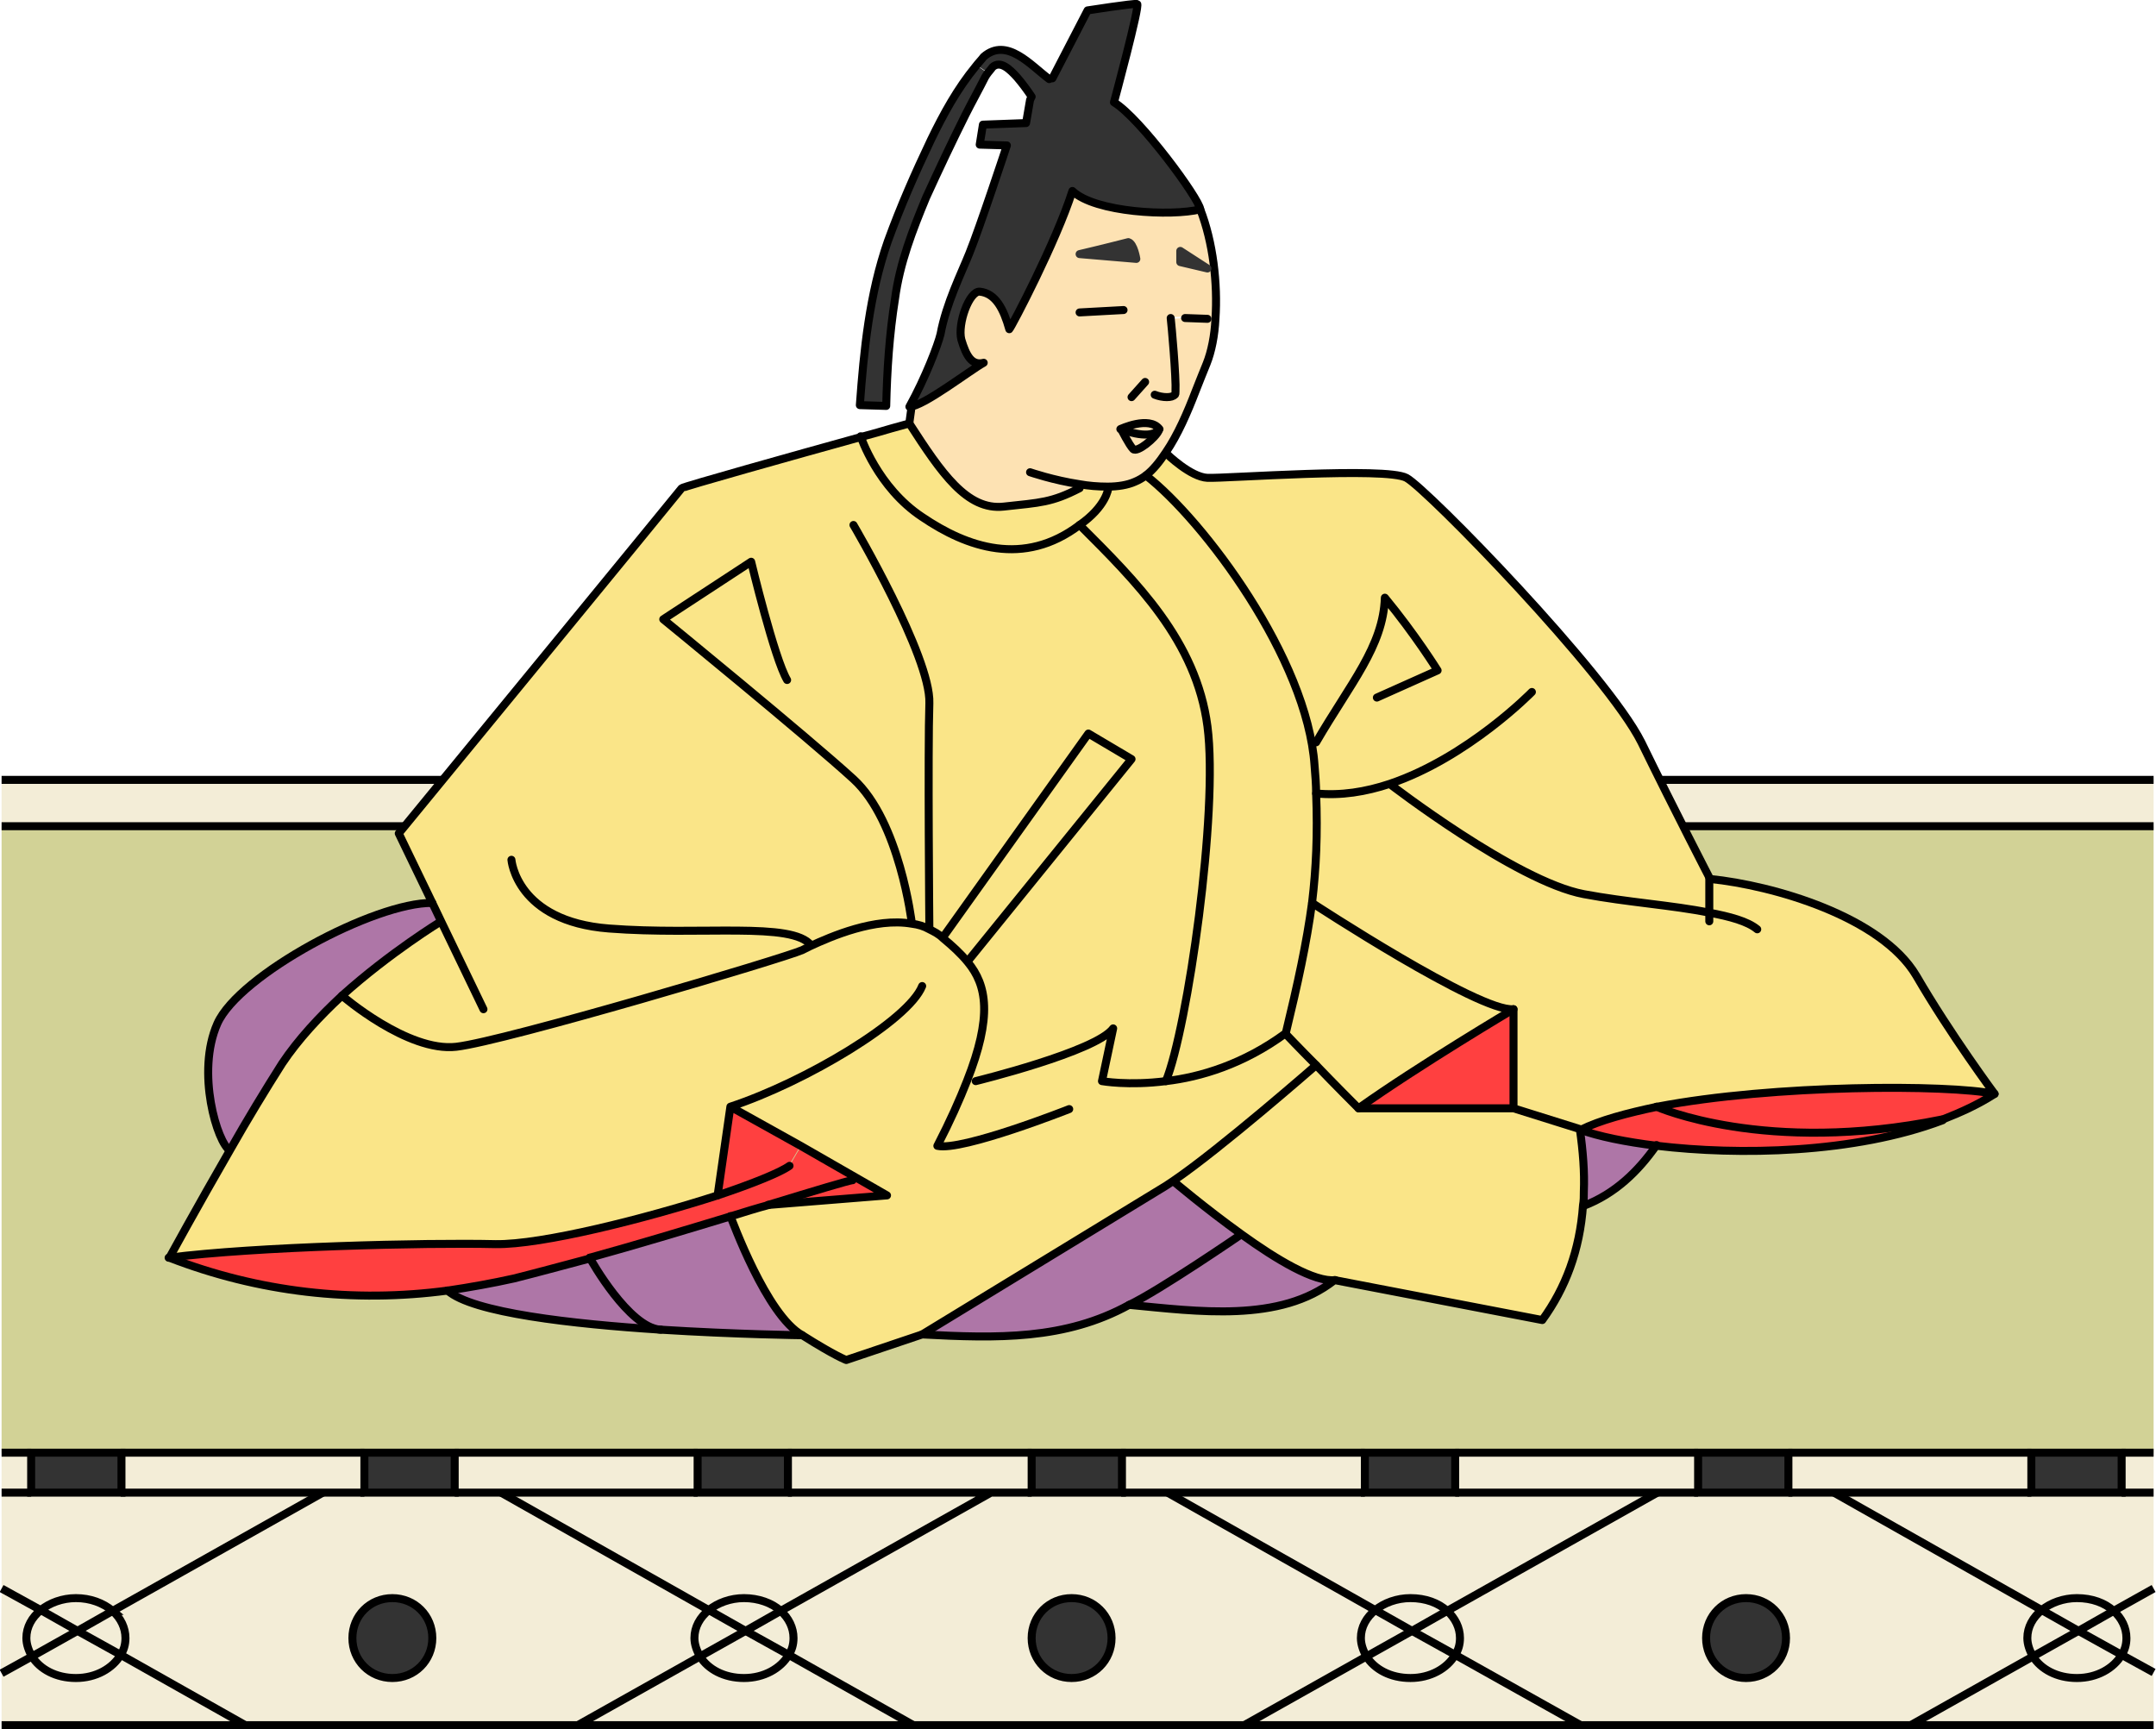 <svg xmlns="http://www.w3.org/2000/svg" xml:space="preserve" id="レイヤー_1" x="0" y="0" style="enable-background:new 0 0 269.8 216.4" version="1.1" viewBox="0 0 269.8 216.4"><style>.st0{fill:#f3edd7}.st1{fill:#333}.st3{fill:none;stroke:#000;stroke-miterlimit:10}.st4{fill:#fae588}.st5{fill:#ff4040}.st6{fill:#ae76a7}.st7{fill:#fde2b3}.st8,.st9{fill:none;stroke:#000;stroke-linecap:round;stroke-linejoin:round}.st9{fill:#333;stroke:#333;stroke-miterlimit:10}</style><g id="_畳"><path d="M.2 181.8h3.6v5H.2zM269.5 209.3v6.6h-30.4l15.3-8.6c1 1.6 3.1 2.7 5.5 2.7s4.6-1.2 5.6-2.9l4 2.2z" class="st0"/><path d="M269.5 198.8v10.5l-4-2.2c.4-.6.6-1.4.6-2.1 0-1.3-.6-2.5-1.6-3.4l5-2.8z" class="st0"/><path d="M269.5 186.8v12l-5 2.8c-1.1-1-2.8-1.6-4.6-1.6s-3.3.6-4.4 1.5l-26-14.6h40v-.1zM269.5 97.6v5.8H.2v-5.8zM265.5 181.8h4v5h-4z" class="st0"/><path d="M266.1 205c0 .8-.2 1.5-.6 2.1l-5.4-3 4.4-2.5c1 .9 1.6 2.1 1.6 3.4z" class="st0"/><path d="m260.1 204.1 5.4 3c-1 1.7-3.1 2.9-5.6 2.9s-4.5-1.1-5.5-2.7l5.7-3.2z" class="st0"/><path d="M254.2 181.8h11.3v5h-11.3z" class="st1"/><path d="m264.5 201.6-4.4 2.5-4.6-2.6c1.1-.9 2.7-1.5 4.4-1.5 1.9 0 3.5.6 4.6 1.6z" class="st0"/><path d="m260.1 204.1-5.7 3.2c-.4-.7-.7-1.5-.7-2.3 0-1.4.7-2.6 1.8-3.5l4.6 2.6z" class="st0"/><path d="m229.5 186.8 26 14.6c-1.1.9-1.8 2.1-1.8 3.5 0 .8.2 1.6.7 2.3l-15.3 8.6h-41.4l-15.6-8.8c.4-.6.6-1.4.6-2.1 0-1.3-.6-2.5-1.6-3.4l26.3-14.8 22.1.1zm-6 18.2c0-2.8-2.2-5-5-5s-5 2.2-5 5 2.2 5 5 5 5-2.2 5-5z" class="st0"/><path d="M254.2 186.8h-30.4v-5h30.4z" class="st0"/><path d="M212.5 181.8h11.3v5h-11.3zM218.5 200c2.8 0 5 2.2 5 5s-2.2 5-5 5-5-2.2-5-5 2.3-5 5-5z" class="st1"/><path d="m207.4 186.8-26.3 14.8c-1.1-1-2.8-1.6-4.6-1.6s-3.3.6-4.4 1.5l-26-14.6h61.3v-.1zM182.1 186.8v-5h30.4v5h-5.1zM197.8 215.9h-42l15.3-8.6c1 1.6 3.1 2.7 5.5 2.7s4.6-1.2 5.6-2.9l15.6 8.8z" class="st0"/><path d="M182.7 205c0 .8-.2 1.5-.6 2.1l-5.4-3 4.4-2.5c1 .9 1.6 2.1 1.6 3.4z" class="st0"/><path d="m176.7 204.1 5.4 3c-1 1.7-3.1 2.9-5.6 2.9s-4.5-1.1-5.5-2.7l5.7-3.2z" class="st0"/><path d="M170.8 181.8h11.3v5h-11.3z" class="st1"/><path d="M176.5 200c1.8 0 3.4.6 4.6 1.6l-4.4 2.5-4.6-2.6c1.1-.9 2.7-1.5 4.4-1.5z" class="st0"/><path d="m176.7 204.1-5.7 3.2c-.4-.7-.7-1.5-.7-2.3 0-1.4.7-2.6 1.8-3.5l4.6 2.6z" class="st0"/><path d="m146.1 186.8 26 14.6c-1.1.9-1.8 2.1-1.8 3.5 0 .8.2 1.6.7 2.3l-15.3 8.6h-41.4L98.7 207c.4-.6.6-1.4.6-2.1 0-1.3-.6-2.5-1.6-3.4l26.3-14.8 22.1.1zm-7 18.2c0-2.8-2.2-5-5-5s-5 2.2-5 5 2.2 5 5 5 5-2.2 5-5z" class="st0"/><path d="M170.8 186.8h-30.5v-5h30.5z" class="st0"/><path d="M129.1 181.8h11.3v5h-11.3zM134.1 200c2.8 0 5 2.2 5 5s-2.2 5-5 5-5-2.2-5-5 2.2-5 5-5z" class="st1"/><path d="m124 186.8-26.3 14.8c-1.1-1-2.8-1.6-4.6-1.6s-3.3.6-4.4 1.5l-26-14.6H124zM129.1 186.8H98.6v-5h30.5zM114.3 215.9h-42l15.3-8.6c1 1.6 3.1 2.7 5.5 2.7s4.6-1.2 5.6-2.9l15.6 8.8z" class="st0"/><path d="M99.3 205c0 .8-.2 1.5-.6 2.1l-5.4-3 4.4-2.5c1 .9 1.6 2.1 1.6 3.4z" class="st0"/><path d="m93.3 204.1 5.4 3c-1 1.7-3.1 2.9-5.6 2.9s-4.5-1.1-5.5-2.7l5.7-3.2z" class="st0"/><path d="M87.3 181.8h11.3v5H87.3z" class="st1"/><path d="M93.1 200c1.8 0 3.4.6 4.6 1.6l-4.4 2.5-4.6-2.6c1.1-.9 2.7-1.5 4.4-1.5z" class="st0"/><path d="m93.3 204.1-5.7 3.2c-.4-.7-.7-1.5-.7-2.3 0-1.4.7-2.6 1.8-3.5l4.6 2.6z" class="st0"/><path d="m62.7 186.8 26 14.6c-1.1.9-1.8 2.1-1.8 3.5 0 .8.2 1.6.7 2.3l-15.3 8.6H30.7L15.1 207c.4-.6.6-1.4.6-2.1 0-1.3-.6-2.5-1.6-3.4l26.3-14.8 22.3.1zM54.1 205c0-2.8-2.2-5-5-5s-5 2.2-5 5 2.2 5 5 5 5-2.2 5-5z" class="st0"/><path d="M87.3 186.8H56.9v-5h30.4z" class="st0"/><path d="M45.6 181.8h11.3v5H45.6zM49.1 200c2.8 0 5 2.2 5 5s-2.2 5-5 5-5-2.2-5-5 2.2-5 5-5z" class="st1"/><path d="M45.6 186.8H15.1v-5h30.5zM30.7 215.9H.2v-6.5l3.8-2.1c1 1.6 3.1 2.7 5.5 2.7s4.6-1.2 5.6-2.9l15.6 8.8zM15.7 205c0 .8-.2 1.5-.6 2.1l-5.4-3 4.4-2.5c1 .9 1.6 2.1 1.6 3.4z" class="st0"/><path d="M3.9 181.8h11.3v5H3.9z" class="st1"/><path d="m9.7 204.1 5.4 3c-1 1.7-3.1 2.9-5.6 2.9S5 208.9 4 207.3l5.7-3.2zM9.5 200c1.8 0 3.4.6 4.6 1.6l-4.4 2.5-4.6-2.6c1.1-.9 2.7-1.5 4.4-1.5z" class="st0"/><path d="M9.7 204.1 4 207.3c-.4-.7-.7-1.5-.7-2.3 0-1.4.7-2.6 1.8-3.5l4.6 2.6zM.2 198.8l4.8 2.7c-1.1.9-1.8 2.1-1.8 3.5 0 .8.2 1.6.7 2.3l-3.8 2.1.1-10.6z" class="st0"/><path d="M212.5 181.8H.2v-78.4H269.5v78.4h-45.7z" style="fill:#d2d296"/><path d="M.2 186.8h40.1L14 201.6c-1.1-1-2.8-1.6-4.6-1.6s-3.3.6-4.4 1.5l-4.8-2.7v-12z" class="st0"/><path d="M269.5 215.9H.2M.2 97.6h269.3M.2 103.4h269.3M265.5 181.8h4M223.8 181.8h30.4M182.1 181.8h30.4M140.3 181.8h30.5M98.6 181.8h30.5M56.9 181.8h30.4M15.1 181.8h30.5M.2 181.8h3.7M265.5 186.8h4M223.8 186.8h30.4M182.1 186.8h30.4M140.3 186.8h30.5M98.6 186.8h30.5M56.9 186.8H87.3M15.1 186.8h30.5M.2 186.8h3.7M72.3 215.9l15.3-8.6 5.7-3.2 4.4-2.5 26.3-14.8" class="st3"/><path d="m114.3 215.9-15.6-8.8-5.4-3-4.6-2.6-26-14.7M139.1 205c0 2.8-2.2 5-5 5s-5-2.2-5-5 2.2-5 5-5 5 2.2 5 5zM223.5 205c0 2.8-2.2 5-5 5s-5-2.2-5-5 2.2-5 5-5 5 2.2 5 5z" class="st3"/><path d="M97.7 201.6c1 .9 1.6 2.1 1.6 3.4 0 .8-.2 1.5-.6 2.1-1 1.7-3.1 2.9-5.6 2.9s-4.5-1.1-5.5-2.7c-.4-.7-.7-1.5-.7-2.3 0-1.4.7-2.6 1.8-3.5 1.1-.9 2.7-1.5 4.4-1.5 1.8 0 3.5.6 4.6 1.6zM.2 209.4l3.8-2.1 5.7-3.2 4.4-2.5 26.3-14.8" class="st3"/><path d="m30.7 215.9-15.6-8.8-5.4-3-4.6-2.6-4.9-2.7" class="st3"/><path d="M14.1 201.6c1 .9 1.6 2.1 1.6 3.4 0 .8-.2 1.5-.6 2.1-1 1.7-3.1 2.9-5.6 2.9S5 208.9 4 207.3c-.4-.7-.7-1.5-.7-2.3 0-1.4.7-2.6 1.8-3.5 1.1-.9 2.7-1.5 4.4-1.5 1.8 0 3.4.6 4.6 1.6zM155.7 215.9l15.3-8.6 5.7-3.2 4.4-2.5 26.3-14.8" class="st3"/><path d="m197.8 215.9-15.7-8.8-5.4-3-4.6-2.6-26-14.7" class="st3"/><path d="M181.1 201.6c1 .9 1.6 2.1 1.6 3.4 0 .8-.2 1.5-.6 2.1-1 1.7-3.1 2.9-5.6 2.9s-4.5-1.1-5.5-2.7c-.4-.7-.7-1.5-.7-2.3 0-1.4.7-2.6 1.8-3.5 1.1-.9 2.7-1.5 4.4-1.5 1.9 0 3.5.6 4.6 1.6zM239.1 215.9l15.3-8.6 5.7-3.2 4.4-2.5 5-2.8" class="st3"/><path d="m269.5 209.3-4-2.2-5.4-3-4.6-2.6-26-14.7" class="st3"/><path d="M264.5 201.6c1 .9 1.6 2.1 1.6 3.4 0 .8-.2 1.5-.6 2.1-1 1.7-3.1 2.9-5.6 2.9s-4.5-1.1-5.5-2.7c-.4-.7-.7-1.5-.7-2.3 0-1.4.7-2.6 1.8-3.5 1.1-.9 2.7-1.5 4.4-1.5 1.9 0 3.5.6 4.6 1.6zM54.1 205c0 2.8-2.2 5-5 5s-5-2.2-5-5 2.2-5 5-5 5 2.2 5 5zM3.9 181.8h11.3v5H3.9zM45.6 181.8h11.3v5H45.6zM87.3 181.8h11.3v5H87.3zM129.1 181.8h11.3v5h-11.3zM170.8 181.8h11.3v5h-11.3zM212.5 181.8h11.3v5h-11.3zM254.2 181.8h11.3v5h-11.3z" class="st3"/></g><g id="_レイヤー_2"><path d="M213.9 114.1v-4.2c7.9.8 21.4 4.7 25.8 12.1 4.3 7.4 9.8 14.8 9.8 14.8-5.7-1.2-27.6-1.2-42.2 1.6-3.8.8-7.2 1.7-9.6 2.9l-8.3-2.6v-12.4c-4.3.4-25.2-13.3-25.2-13.3.5-4.2.7-8.5.5-13.6h.1c3.1.3 6.2-.2 9.2-1.2 0 0 15.8 12.2 24.3 13.8 5.3.8 11.2 1.3 15.6 2.1z" class="st4"/><path d="M249.5 136.9c-2 1.3-4.1 2.3-6.5 3.2-22.2 4.5-35.7-1.6-35.7-1.6 14.7-2.9 36.6-2.9 42.2-1.6z" class="st5"/><path d="M207.3 138.5s13.6 6.1 35.7 1.6c-11.1 4.2-25.6 4.4-35.7 3.2-4.1-.5-7.4-1.2-9.6-2 2.4-1.1 5.8-2.1 9.6-2.8z" class="st5"/><path d="M173.9 98.1c-3 1-6.1 1.5-9.2 1.2h-.1c0-1.1-.1-2.3-.2-3.5-.9-13.4-13.9-30.7-21.1-36.3.9-.7 1.8-1.7 2.5-2.9.2.2 3.1 2.9 5.2 3.1 2.2.1 22.3-1.4 24.9 0 2.6 1.4 25.1 24.5 29.4 33.1 4.2 8.6 8.6 17.1 8.6 17.1v4.2c-4.5-.8-10.4-1.3-15.6-2.3-8.5-1.5-24.4-13.7-24.4-13.7z" class="st4"/><path d="M207.3 143.3c-2.3 3.3-5.2 6.1-9.1 7.6.1-.6.1-1.1.1-1.7.1-2.4-.1-5-.5-7.8 2.1.7 5.5 1.4 9.5 1.9z" class="st6"/><path d="M197.7 141.3c.4 2.8.6 5.4.5 7.8 0 .6 0 1.2-.1 1.7-.4 5.7-2.2 10.4-5.1 14.4l-26-5c-2.6.3-7.4-2.6-11.7-5.7-4.6-3.3-8.6-6.7-8.6-6.7 5.9-4 17.9-14.5 17.9-14.5 2.3 2.4 4.9 5 5.3 5.4h19.4l8.4 2.6z" class="st4"/><path d="M189.4 126.3v12.4H170c7.7-5.4 19.4-12.4 19.4-12.4z" class="st5"/><path d="M164.2 113s20.9 13.8 25.2 13.3c0 0-11.8 7-19.4 12.4-.4-.4-3-3-5.3-5.4-2-2.1-3.8-3.9-3.8-3.9 1.5-6.2 2.6-11.3 3.3-16.4z" class="st4"/><path d="M155.3 154.5c4.3 3.1 9.1 6 11.7 5.7-6.8 5.4-17.2 3.9-25.7 3.1 3.8-1.8 14-8.8 14-8.8z" class="st6"/><path d="M164.6 99.3c.2 5.1 0 9.4-.5 13.6-.6 5.2-1.7 10.2-3.3 16.4-5.3 3.9-10.7 5.4-15 6 2.7-6.6 6.6-33.7 5.2-44.4-1.4-10.7-8.9-18-16-25.2 3.3-2.3 3.6-4.5 3.6-4.7 1.2 0 2.4-.2 3.4-.6.5-.2.9-.5 1.4-.8 7.2 5.6 20.2 22.8 21.1 36.3 0 1.1.1 2.3.1 3.4z" class="st4"/><path d="M28.7 143.9c2.1-3.7 4.4-7.6 6.5-10.8 2-3 4.7-6 7.5-8.5 0 0 8.2 7.1 14.3 6.4s41.1-11.1 43.3-12.1l1-.5c2.6-1.2 8.1-3.6 12.7-2.8.8.1 1.5.3 2.2.7.6.3 1.2.6 1.7 1.1 1.2 1 2.2 1.9 3.1 3 2.4 2.9 3.1 6.8-.1 14.9l1.1.1s15.1-3.7 17.2-6.6l-1.4 6.6s3.3.6 8 0c4.3-.5 9.7-2.1 15-6 0 0 1.8 1.9 3.8 3.9 0 0-12 10.5-17.9 14.5l-.9.6-30.3 18.6-9.5 3.2s-1.4-.5-5.5-3.1c-4.4-2.6-8.8-14.5-9-14.9 1.6-.5 3.2-1 4.7-1.4l14.9-1.2-10.9-6.2-8.7-5-1.7 11.1c-9 3-22 6.2-27.8 6.1-8.7-.2-30 .3-40.9 1.7.1.1 3.5-6.3 7.6-13.4z" class="st4"/><path d="M145.9 56.7c-.8 1.2-1.6 2.2-2.5 2.9-.4.3-.9.6-1.4.8-.9.4-2.1.6-3.4.6-1.2 0-2.4-.1-3.5-.3v.3c-3.5 1.8-4.9 1.8-9.4 2.3-4.6.5-7.8-4.2-11.8-10.4l.3-2.2c1.7 0 7.5-4.5 9.3-5.5-1.5.4-2.2-.9-2.8-2.9-.5-2 1-6.1 2.3-6 2 .2 3 2.2 3.7 4.7.3-.3 5.9-11 7.9-17.3 2.5 2.8 12.1 3.4 15.7 2.5 1.6 4.1 2.2 9.3 1.9 13.7l-1-.1-2.8-.2-1.8.1c.1.8.7 7.4.6 9.1l2.4.1c-1 2.7-2.2 5.6-3.7 7.8zm1.8-23.9 3.4.8-3.4-2.2v1.4zm-2.8 21c.1 0 .1-.1.2-.2-1.2-1.7-4.9 0-4.9 0s1 2 1.5 2.5 2.8-1.3 3.2-2.3zm-9.8-22 7.1.6s-.3-1.9-1-2.1c-3.1.8-6.1 1.5-6.1 1.5z" class="st7"/><path d="m151.1 39.9 1 .1c-.1 2.1-.5 4.1-1.1 5.6-.4 1-.9 2.2-1.4 3.5l-2.4-.1c.1-1.7-.6-8.4-.6-9.1l1.8-.1 2.7.1z" class="st7"/><path d="m55.2 115.3-1.1-2.3-4.2-8.7s35.2-42.9 35.4-43.2c.2-.2 14.1-4.1 22.4-6.4 0 0 2.1 6.4 7.7 10.1 5.6 3.8 12.7 6.3 19.7 1 7.1 7.1 14.6 14.5 16 25.2 1.4 10.7-2.5 37.8-5.2 44.4-4.7.6-8 0-8 0l1.4-6.6c-2 2.9-17.2 6.6-17.2 6.6l-1.1-.1c3.2-8.2 2.5-12 .1-14.9L141.6 95l-5.4-3.2-18.2 25.5c-.5-.4-1.1-.8-1.7-1.1-.7-.3-1.4-.5-2.2-.7-4.6-.8-10.1 1.6-12.7 2.8l-1 .5c-2.3 1-37.2 11.4-43.3 12.1s-14.3-6.3-14.3-6.3c6-5.5 12.4-9.3 12.4-9.3z" class="st4"/><path d="M155.3 154.5s-10.2 7-14 8.8c-8 4.4-16.5 4.2-25.9 3.7l30.5-18.6.9-.6s3.9 3.4 8.5 6.7z" class="st6"/><path d="M150.2 26.2c-3.6.9-13.2.3-15.7-2.5-2.1 6.2-7.6 17-7.9 17.3-.7-2.5-1.7-4.4-3.7-4.7-1.3-.2-2.8 3.9-2.3 6 .5 2 1.3 3.3 2.8 2.9-1.7 1-7.6 5.5-9.3 5.5 2-3.6 3.6-7.8 3.9-9.1.8-3.8 2.6-7.5 3.6-10.1 1.3-3.2 4.7-13.5 4.7-13.5l-3.4-.1.4-2.5 5.4-.2.5-2.9.2-.4c-.6-.9-1.2-1.6-1.8-2.3-.9-.9-2.1-2.2-3.1-1.3-.2.2-.5.5-.7.9l-1.5-1c.3-.4.7-.8 1-1.2 2.8-2.5 5.9 1.2 8.2 2.8.1 0 .2-.1.4-.1l4.4-8.5s5.8-.9 6.2-.8c.4.1-2.9 12.3-2.9 12.3 3.1 2.1 10.5 12.2 10.6 13.5z" class="st1"/><path d="M145.1 53.7c-.1.1-.1.2-.2.2-1.2 1.2-4.7-.2-4.7-.2s3.7-1.8 4.9 0z" class="st7"/><path d="M140.3 53.7s3.5 1.4 4.7.2c-.4.9-2.7 2.7-3.2 2.3s-1.5-2.6-1.5-2.5z" class="st7"/><path d="m141.6 95-20.5 25.3c-.8-1.1-1.9-2-3.1-3l18.2-25.5 5.4 3.2zM135.1 60.8c1.2.2 2.4.3 3.5.3 0 .2-.2 2.4-3.6 4.7-6.9 5.3-14 2.7-19.7-1-5.6-3.7-7.7-10.1-7.7-10.1 1.5-.4 2.9-.8 3.9-1.1 1.4-.4 2.2-.6 2.2-.6 4 6.2 7.2 10.9 11.8 10.4 4.6-.5 6-.5 9.4-2.3l.2-.3z" class="st4"/><path d="M123.7 9.2c-.1.1-.2.2-.2.3-.8 1.6-1.7 3.2-2.5 4.8-1.7 3.4-3.3 6.8-4.9 10.3-1.8 4.1-3.3 8.2-3.9 12.7-.7 4.4-1 8.9-1.1 13.4l-3.3-.1c.5-7 1.2-13.9 3.5-20.5 1.6-4.3 3.5-8.5 5.4-12.7 1.6-3.2 3.3-6.4 5.6-9.2-.1 0 1.4 1 1.4 1z" class="st1"/><path d="M96.1 150.8c-1.5.4-3 .9-4.7 1.4-5.6 1.7-11.9 3.6-17.7 5.2-3.5 1-6.7 1.9-9.5 2.6-2.7.7-5.5 1.2-8.2 1.5-11.9 1.6-23.8.2-34.9-4.1 10.9-1.4 32.2-1.9 40.9-1.7 5.8.1 18.8-3.2 27.8-6.1 4.5-1.5 7.9-2.9 9-3.7l1.4-2.4 10.9 6.2c-.1-.1-15 1.1-15 1.1z" class="st5"/><path d="m91.4 138.5 8.7 5-1.4 2.4c-1 .9-4.5 2.2-9 3.7l1.7-11.1z" class="st5"/><path d="M91.4 152.2c.2.4 4.5 12.3 9 14.9 0 0-8.3-.1-17.8-.7-3.9-.4-8.6-8.6-8.8-9 5.8-1.6 12.1-3.5 17.6-5.2z" class="st6"/><path d="M82.6 166.5c-10.9-.7-23.5-2.1-26.6-4.9 2.7-.4 5.5-.9 8.2-1.6 2.8-.7 6.1-1.6 9.5-2.5.3.4 5 8.6 8.9 9zM54.1 113l1.1 2.3s-6.4 3.9-12.4 9.3c-2.8 2.6-5.5 5.5-7.5 8.5-2.1 3.3-4.4 7.1-6.5 10.8-1.5-.9-4.3-9.8-1.6-15.9 2.6-6.1 19.7-15.1 26.9-15z" class="st6"/><path d="M150.2 26.2c-.1-1.3-7.5-11.4-10.8-13.4 0 0 3.3-12.2 2.9-12.3-.4-.1-6.2.8-6.2.8l-4.4 8.5c-.1 0-.2 0-.4.1-2.3-1.7-5.3-5.3-8.2-2.8-.3.4-.7.8-1 1.2-2.3 2.8-4 5.9-5.6 9.2-2 4.2-3.8 8.3-5.4 12.7-2.3 6.6-3 13.6-3.5 20.5l3.3.1c.1-4.5.4-9 1.1-13.4.6-4.5 2.2-8.6 3.9-12.7 1.6-3.5 3.2-6.9 4.9-10.3.8-1.6 1.7-3.2 2.5-4.8.1-.1.1-.2.2-.3.2-.3.5-.6.7-.9 1-.9 2.2.3 3.1 1.3.6.7 1.2 1.5 1.8 2.4l-.2.4-.5 2.9-5.4.2-.4 2.5 3.4.1s-3.4 10.3-4.7 13.5c-1 2.5-2.9 6.3-3.6 10.1-.3 1.3-1.9 5.5-3.9 9.1 1.7 0 7.5-4.5 9.3-5.5-1.5.4-2.2-.9-2.8-2.9-.5-2 1-6.1 2.3-6 2 .2 3 2.2 3.7 4.7.3-.3 5.9-11 7.9-17.3 2.8 2.7 12.4 3.2 16 2.3h0z" class="st8"/><path d="M150.2 26.2c1.6 4.1 2.2 9.3 1.9 13.7-.1 2.1-.5 4.1-1.1 5.6-.4 1-.9 2.2-1.4 3.5-1 2.6-2.2 5.4-3.7 7.6-.8 1.2-1.6 2.2-2.5 2.9-.4.3-.9.6-1.4.8-.9.4-2.1.6-3.4.6-1.2 0-2.4-.1-3.5-.3-3.3-.5-6.2-1.5-6.2-1.5" class="st8"/><path d="m135.1 31.8 7.1.6s-.3-1.9-1-2.1c-3.1.8-6.1 1.5-6.1 1.5h0zM147.7 31.4v1.4l3.4.8z" class="st9"/><path d="M146.5 39.8s0 0 0 0c.1.8.7 7.5.6 9.2 0 .2 0 .4-.1.4-.3.4-1.5.4-2.5 0M143.3 47.8l-1.7 1.9M135.1 39.1l5.5-.3M148.3 39.8l2.8.1M144.9 53.9c-1.2 1.2-4.7-.2-4.7-.2s3.6-1.7 4.9 0l-.2.2" class="st8"/><path d="M140.3 53.7s1 2 1.5 2.5 2.8-1.4 3.2-2.3h0M243.1 140.1c2.3-.9 4.5-1.9 6.5-3.2" class="st8"/><path d="M145.9 56.7h0c.2.2 3.1 3 5.2 3.1 2.2.1 22.3-1.4 24.9 0 2.6 1.4 25.1 24.5 29.4 33.1 4.2 8.6 8.6 17.1 8.6 17.1 7.9.8 21.4 4.7 25.8 12.1 4.3 7.4 9.8 14.8 9.8 14.8-5.7-1.2-27.6-1.2-42.2 1.6-3.8.8-7.2 1.7-9.6 2.9 2.2.8 5.5 1.5 9.6 2 10.1 1.2 24.6 1 35.7-3.2" class="st8"/><path d="M207.3 138.5s13.6 6.1 35.7 1.6h0M54.1 113l-4.2-8.7s35.2-42.9 35.4-43.2c.2-.2 14.1-4.1 22.4-6.4 1.5-.4 2.9-.8 3.9-1.1 1.4-.4 2.2-.6 2.2-.6 4 6.2 7.2 10.9 11.8 10.4 4.6-.5 6-.5 9.5-2.3M60.5 126.3l-5.3-11-1.1-2.3M96.1 150.8c5.9-1.8 10.2-3.1 10.6-3.1M73.8 157.4c5.8-1.6 12.1-3.5 17.7-5.2 1.6-.5 3.2-1 4.7-1.4M55.2 115.3s-6.4 3.9-12.4 9.3c-2.8 2.6-5.5 5.5-7.5 8.5-2.1 3.3-4.4 7.1-6.5 10.8-4.1 7.1-7.6 13.5-7.6 13.5 11.1 4.3 23 5.7 34.9 4.1 2.7-.4 5.5-.9 8.2-1.5 2.8-.7 6.1-1.6 9.5-2.5" class="st8"/><path d="M21.1 157.4c10.9-1.4 32.2-1.9 40.9-1.7 5.8.1 18.8-3.2 27.8-6.1 4.5-1.5 7.9-2.9 9-3.7" class="st8"/><path d="m89.8 149.6 1.6-11.1 8.8 4.9 10.8 6.2-14.9 1.2h0M91.4 138.5c9.4-3.1 22.3-10.8 24-15.1M207.3 143.3c-2.3 3.3-5.2 6.1-9.1 7.6" class="st8"/><path d="M42.8 124.6s8.2 7.1 14.3 6.4 41.1-11.1 43.3-12.1l1-.5c2.6-1.2 8.1-3.6 12.7-2.8.8.1 1.5.3 2.2.7.6.3 1.2.6 1.7 1.1 1.2 1 2.2 1.9 3.1 3 2.4 2.9 3.1 6.8-.1 14.9-.9 2.3-2.1 5-3.7 8.1 3.1.7 16.5-4.6 16.5-4.6" class="st8"/><path d="M122.1 135.3s15.1-3.7 17.2-6.6l-1.4 6.6s3.3.6 8 0c4.3-.5 9.7-2.1 15-6 1.5-6.2 2.6-11.2 3.3-16.4.5-4.2.7-8.5.5-13.6 0-1.1-.1-2.3-.2-3.5-.9-13.4-13.9-30.7-21.1-36.3M107.7 54.6s2.1 6.4 7.7 10.1c5.6 3.8 12.7 6.3 19.7 1 3.3-2.3 3.6-4.5 3.6-4.7h0" class="st8"/><path d="M135.1 65.7c7.1 7.1 14.6 14.5 16 25.2 1.4 10.7-2.5 37.8-5.2 44.4" class="st8"/><path d="m118 117.3 18.2-25.5 5.4 3.2-20.5 25.3M106.8 65.7s9.7 16.5 9.5 22.3c-.2 5.8 0 28.2 0 28.2M114.1 115.5s-1.5-12.7-7.3-18c-5.8-5.3-23.8-20-23.8-20l11-7.2s2.9 12.1 4.5 14.8M64 107.6s.6 7.7 12.2 8.6c11.6.9 22.9-.9 25.3 2.1M164.7 92.9c4.3-7.4 8.4-12 8.6-18.1 3.8 4.6 6.6 9.1 6.6 9.1l-7.6 3.4M191.7 86.6s-8 8.2-17.8 11.5c-3 1-6.1 1.5-9.2 1.2M173.9 98.1s15.8 12.2 24.3 13.8c5.3 1 11.2 1.4 15.6 2.3 2.7.5 4.9 1.1 6.1 2.1M213.9 109.9v5.4M160.9 129.4s1.8 1.9 3.8 3.9c2.3 2.4 4.9 5 5.3 5.4 7.6-5.4 19.4-12.4 19.4-12.4-4.3.4-25.2-13.3-25.2-13.3" class="st8"/><path d="M189.4 126.3v12.4H170M189.4 138.7l8.3 2.6c.4 2.8.6 5.4.5 7.8 0 .6 0 1.2-.1 1.7-.4 5.7-2.2 10.4-5.1 14.4l-26-5c-6.8 5.4-17.2 3.9-25.7 3.1-8 4.4-16.5 4.2-25.9 3.7l-9.5 3.2s-1.4-.5-5.5-3.1c0 0-8.3-.1-17.8-.7-10.9-.7-23.5-2.1-26.6-4.9" class="st8"/><path d="m115.4 167 30.5-18.6.9-.6c5.9-4 17.9-14.5 17.9-14.5M146.8 147.8s4 3.4 8.6 6.7c4.3 3.1 9.1 6 11.7 5.7M155.3 154.5s-10.2 7-14 8.8M91.4 152.2h0c.2.4 4.5 12.4 9 14.9M73.8 157.4h0c.2.4 4.9 8.7 8.8 9h.1" class="st8"/><path d="M54.1 113c-7.2-.1-24.2 9-26.9 15.1-2.7 6.1 0 15 1.6 15.9" class="st3"/><path d="M54.1 113h0" class="st8"/><path d="m114.1 50.7-.3 2.2" class="st3"/></g></svg>